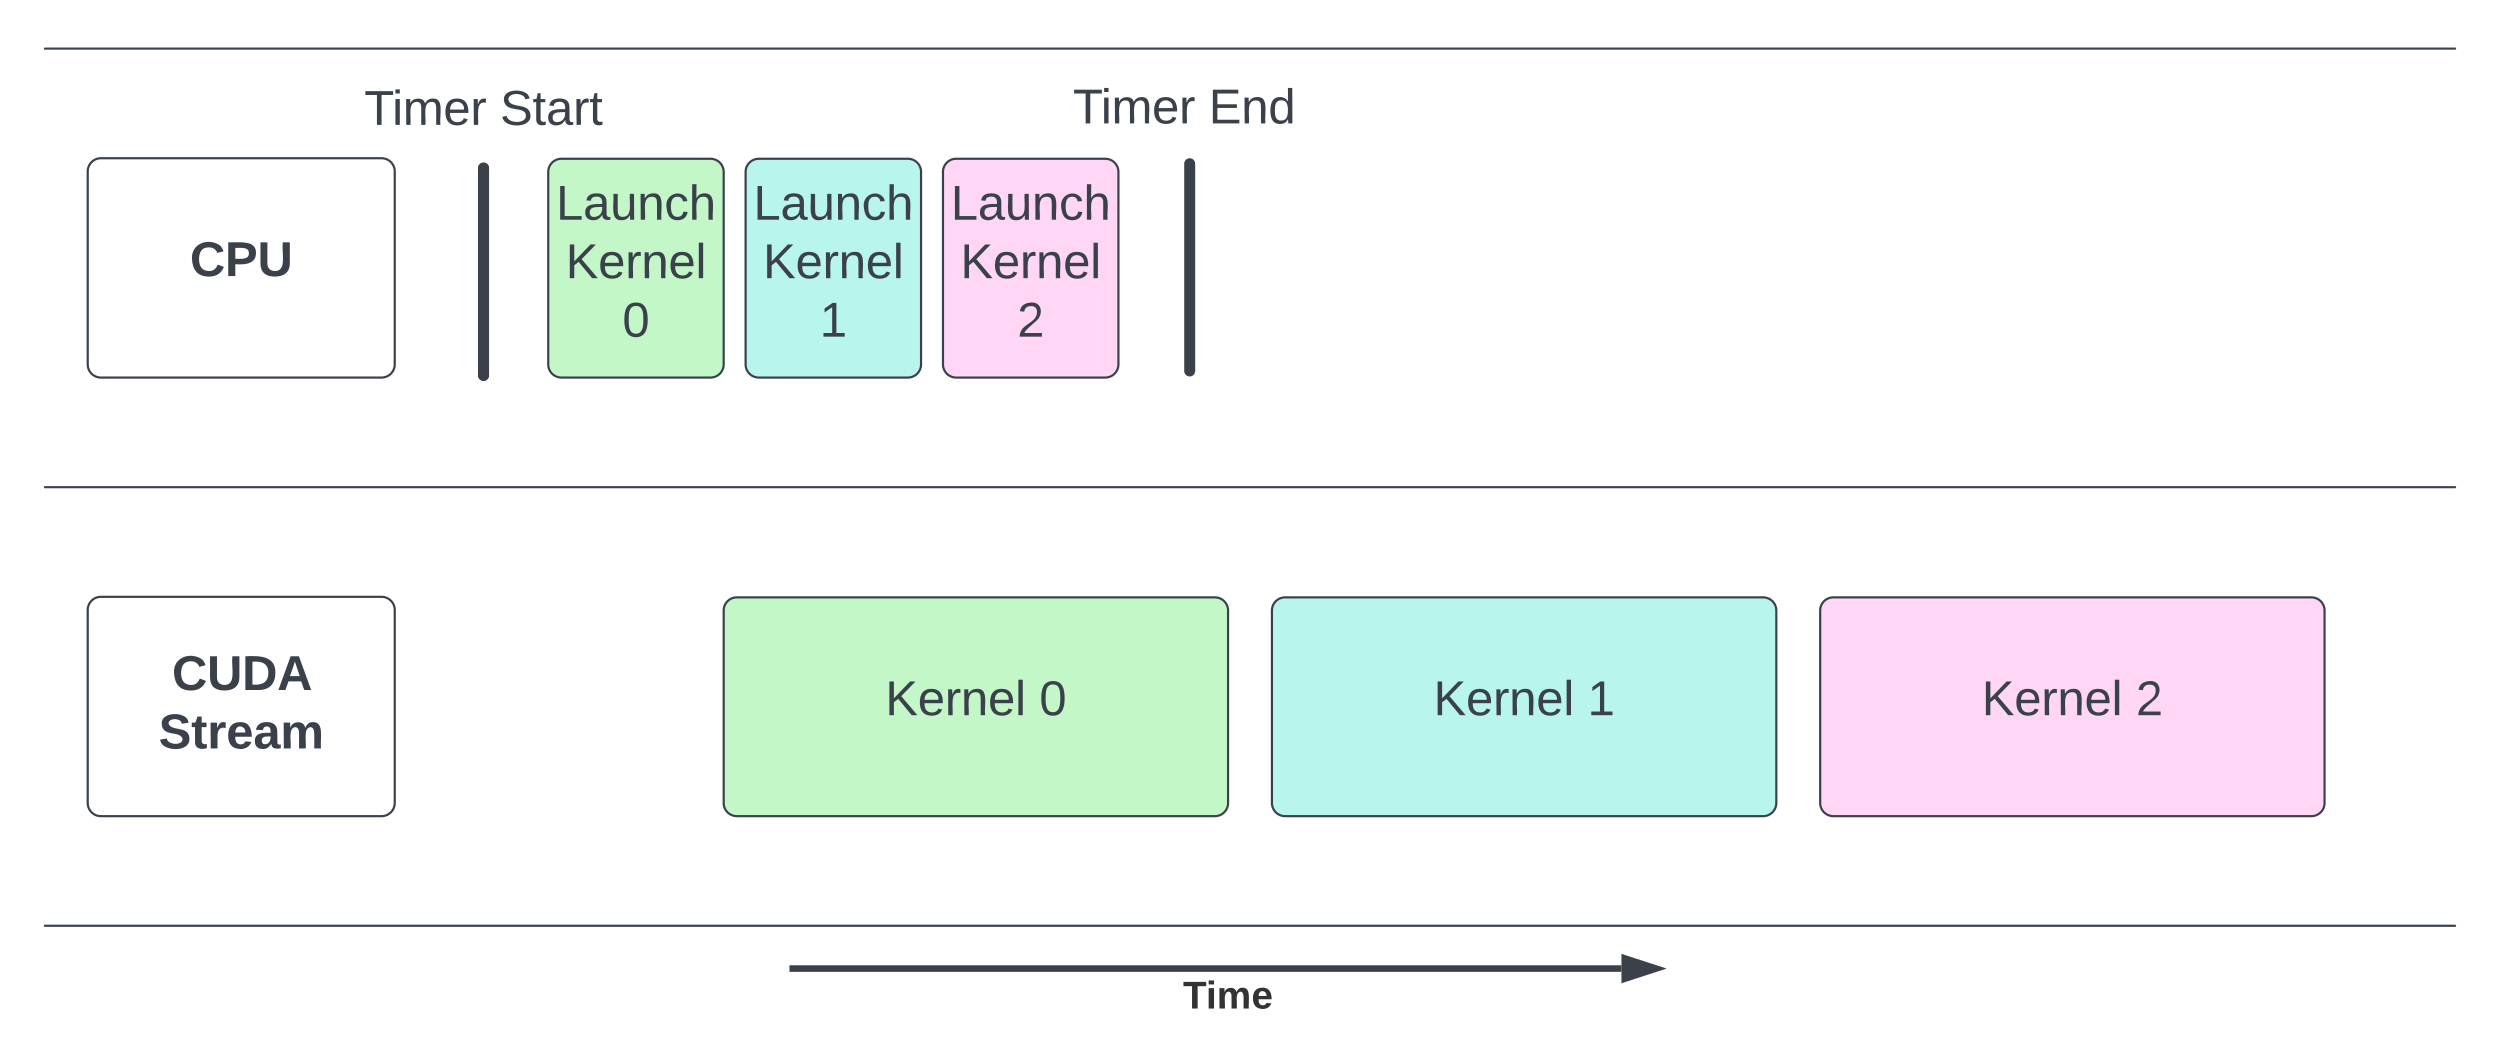 <svg xmlns="http://www.w3.org/2000/svg" xmlns:xlink="http://www.w3.org/1999/xlink" xmlns:lucid="lucid" width="1140" height="483"><g transform="translate(-114 -109.167)" lucid:page-tab-id="0_0"><path d="M0 0h1870.87v1322.84H0z" fill="#fff"/><path d="M154 187.33a6 6 0 0 1 6-6h128a6 6 0 0 1 6 6v88a6 6 0 0 1-6 6H160a6 6 0 0 1-6-6z" stroke="#3a414a" fill="#fff"/><use xlink:href="#a" transform="matrix(1,0,0,1,159,186.333) translate(41.605 48.715)"/><path d="M364 187.57a6 6 0 0 1 6-6h68a6 6 0 0 1 6 6v87.76a6 6 0 0 1-6 6h-68a6 6 0 0 1-6-6z" stroke="#3a414a" fill="#c3f7c8"/><use xlink:href="#b" transform="matrix(1,0,0,1,369,186.575) translate(-1.42 22.778)"/><use xlink:href="#c" transform="matrix(1,0,0,1,369,186.575) translate(2.963 49.444)"/><use xlink:href="#d" transform="matrix(1,0,0,1,369,186.575) translate(28.827 76.111)"/><path d="M134.25 131.33a.25.25 0 0 1 .25-.25h1099a.25.25 0 0 1 .25.25.25.25 0 0 1-.25.25h-1099a.25.25 0 0 1-.25-.25zM134.25 331.33a.25.25 0 0 1 .25-.25h1099a.25.25 0 0 1 .25.25.25.25 0 0 1-.25.25h-1099a.25.25 0 0 1-.25-.25zM134.25 531.33a.25.25 0 0 1 .25-.25h1099a.25.25 0 0 1 .25.25.25.25 0 0 1-.25.25h-1099a.25.25 0 0 1-.25-.25z" stroke="#3a414a" stroke-width=".5" fill="none"/><path d="M154 387.33a6 6 0 0 1 6-6h128a6 6 0 0 1 6 6v88a6 6 0 0 1-6 6H160a6 6 0 0 1-6-6z" stroke="#3a414a" fill="#fff"/><use xlink:href="#e" transform="matrix(1,0,0,1,159,386.333) translate(33.426 37.465)"/><use xlink:href="#f" transform="matrix(1,0,0,1,159,386.333) translate(27.377 64.132)"/><path d="M454 187.57a6 6 0 0 1 6-6h68a6 6 0 0 1 6 6v87.76a6 6 0 0 1-6 6h-68a6 6 0 0 1-6-6z" stroke="#3a414a" fill="#b8f5ed"/><use xlink:href="#b" transform="matrix(1,0,0,1,459,186.575) translate(-1.42 22.778)"/><use xlink:href="#c" transform="matrix(1,0,0,1,459,186.575) translate(2.963 49.444)"/><use xlink:href="#g" transform="matrix(1,0,0,1,459,186.575) translate(28.827 76.111)"/><path d="M544 187.57a6 6 0 0 1 6-6h68a6 6 0 0 1 6 6v87.76a6 6 0 0 1-6 6h-68a6 6 0 0 1-6-6z" stroke="#3a414a" fill="#ffd6f5"/><use xlink:href="#b" transform="matrix(1,0,0,1,549,186.575) translate(-1.42 22.778)"/><use xlink:href="#c" transform="matrix(1,0,0,1,549,186.575) translate(2.963 49.444)"/><use xlink:href="#h" transform="matrix(1,0,0,1,549,186.575) translate(28.827 76.111)"/><path d="M444 387.57a6 6 0 0 1 6-6h218a6 6 0 0 1 6 6v87.76a6 6 0 0 1-6 6H450a6 6 0 0 1-6-6z" stroke="#3a414a" fill="#c3f7c8"/><use xlink:href="#i" transform="matrix(1,0,0,1,449,386.575) translate(68.704 48.715)"/><use xlink:href="#d" transform="matrix(1,0,0,1,449,386.575) translate(138.951 48.715)"/><path d="M694 387.57a6 6 0 0 1 6-6h218a6 6 0 0 1 6 6v87.76a6 6 0 0 1-6 6H700a6 6 0 0 1-6-6z" stroke="#3a414a" fill="#b8f5ed"/><use xlink:href="#i" transform="matrix(1,0,0,1,699,386.575) translate(68.704 48.715)"/><use xlink:href="#g" transform="matrix(1,0,0,1,699,386.575) translate(138.951 48.715)"/><path d="M944 387.57a6 6 0 0 1 6-6h218a6 6 0 0 1 6 6v87.76a6 6 0 0 1-6 6H950a6 6 0 0 1-6-6z" stroke="#3a414a" fill="#ffd6f5"/><use xlink:href="#i" transform="matrix(1,0,0,1,949,386.575) translate(68.704 48.715)"/><use xlink:href="#h" transform="matrix(1,0,0,1,949,386.575) translate(138.951 48.715)"/><path d="M334.5 184.58a1.25 1.25 0 0 1 1.25 1.25v94.5a1.25 1.25 0 0 1-1.25 1.25 1.25 1.25 0 0 1-1.25-1.25v-94.5a1.25 1.25 0 0 1 1.25-1.25z" stroke="#3a414a" stroke-width="2.5" fill="none"/><path d="M334.5 184.58a1.25 1.25 0 0 1 1.25 1.25v94.5a1.25 1.25 0 0 1-1.25 1.25 1.25 1.25 0 0 1-1.25-1.25v-94.5a1.25 1.25 0 0 1 1.25-1.25z" stroke="#3a414a" stroke-width="2.5" fill="none"/><g><path d="M656.5 182.58a1.25 1.25 0 0 1 1.25 1.25v94.5a1.25 1.25 0 0 1-1.25 1.25 1.25 1.25 0 0 1-1.25-1.25v-94.5a1.25 1.25 0 0 1 1.25-1.25z" stroke="#3a414a" stroke-width="2.5" fill="none"/></g><path d="M274.5 136.83a6 6 0 0 1 6-6h108a6 6 0 0 1 6 6v48a6 6 0 0 1-6 6h-108a6 6 0 0 1-6-6z" stroke="#000" stroke-opacity="0" fill="#fff" fill-opacity="0"/><g><use xlink:href="#j" transform="matrix(1,0,0,1,279.5,135.833) translate(0.617 30.278)"/><use xlink:href="#k" transform="matrix(1,0,0,1,279.5,135.833) translate(62.531 30.278)"/></g><path d="M594 135.17a6 6 0 0 1 6-6h108a6 6 0 0 1 6 6v51.33a6 6 0 0 1-6 6H600a6 6 0 0 1-6-6z" stroke="#000" stroke-opacity="0" fill="#fff" fill-opacity="0"/><g><use xlink:href="#j" transform="matrix(1,0,0,1,599,134.167) translate(4.29 31.278)"/><use xlink:href="#l" transform="matrix(1,0,0,1,599,134.167) translate(66.204 31.278)"/></g><path d="M475.5 550.83h377.88M475.54 550.83H474" stroke="#3a414a" stroke-width="3" fill="none"/><path d="M869.15 550.83l-14.27 4.64v-9.27z" stroke="#3a414a" stroke-width="3" fill="#3a414a"/><g><use xlink:href="#m" transform="matrix(1,0,0,1,653.457,554.833) translate(0 14.222)"/></g><defs><path fill="#3a414a" d="M67-125c0 53 21 87 73 88 37 1 54-22 65-47l45 17C233-25 199 4 140 4 58 4 20-42 15-125 8-235 124-281 211-232c18 10 29 29 36 50l-46 12c-8-25-30-41-62-41-52 0-71 34-72 86" id="n"/><path fill="#3a414a" d="M24-248c93 1 206-16 204 79-1 75-69 88-152 82V0H24v-248zm52 121c47 0 100 7 100-41 0-47-54-39-100-39v80" id="o"/><path fill="#3a414a" d="M238-95c0 69-44 99-111 99C63 4 22-25 22-93v-155h51v151c-1 38 19 59 55 60 90 1 49-130 58-211h52v153" id="p"/><g id="a"><use transform="matrix(0.062,0,0,0.062,0,0)" xlink:href="#n"/><use transform="matrix(0.062,0,0,0.062,15.988,0)" xlink:href="#o"/><use transform="matrix(0.062,0,0,0.062,30.802,0)" xlink:href="#p"/></g><path fill="#3a414a" d="M30 0v-248h33v221h125V0H30" id="q"/><path fill="#3a414a" d="M141-36C126-15 110 5 73 4 37 3 15-17 15-53c-1-64 63-63 125-63 3-35-9-54-41-54-24 1-41 7-42 31l-33-3c5-37 33-52 76-52 45 0 72 20 72 64v82c-1 20 7 32 28 27v20c-31 9-61-2-59-35zM48-53c0 20 12 33 32 33 41-3 63-29 60-74-43 2-92-5-92 41" id="r"/><path fill="#3a414a" d="M84 4C-5 8 30-112 23-190h32v120c0 31 7 50 39 49 72-2 45-101 50-169h31l1 190h-30c-1-10 1-25-2-33-11 22-28 36-60 37" id="s"/><path fill="#3a414a" d="M117-194c89-4 53 116 60 194h-32v-121c0-31-8-49-39-48C34-167 62-67 57 0H25l-1-190h30c1 10-1 24 2 32 11-22 29-35 61-36" id="t"/><path fill="#3a414a" d="M96-169c-40 0-48 33-48 73s9 75 48 75c24 0 41-14 43-38l32 2c-6 37-31 61-74 61-59 0-76-41-82-99-10-93 101-131 147-64 4 7 5 14 7 22l-32 3c-4-21-16-35-41-35" id="u"/><path fill="#3a414a" d="M106-169C34-169 62-67 57 0H25v-261h32l-1 103c12-21 28-36 61-36 89 0 53 116 60 194h-32v-121c2-32-8-49-39-48" id="v"/><g id="b"><use transform="matrix(0.062,0,0,0.062,0,0)" xlink:href="#q"/><use transform="matrix(0.062,0,0,0.062,12.346,0)" xlink:href="#r"/><use transform="matrix(0.062,0,0,0.062,24.691,0)" xlink:href="#s"/><use transform="matrix(0.062,0,0,0.062,37.037,0)" xlink:href="#t"/><use transform="matrix(0.062,0,0,0.062,49.383,0)" xlink:href="#u"/><use transform="matrix(0.062,0,0,0.062,60.494,0)" xlink:href="#v"/></g><path fill="#3a414a" d="M194 0L95-120 63-95V0H30v-248h33v124l119-124h40L117-140 236 0h-42" id="w"/><path fill="#3a414a" d="M100-194c63 0 86 42 84 106H49c0 40 14 67 53 68 26 1 43-12 49-29l28 8c-11 28-37 45-77 45C44 4 14-33 15-96c1-61 26-98 85-98zm52 81c6-60-76-77-97-28-3 7-6 17-6 28h103" id="x"/><path fill="#3a414a" d="M114-163C36-179 61-72 57 0H25l-1-190h30c1 12-1 29 2 39 6-27 23-49 58-41v29" id="y"/><path fill="#3a414a" d="M24 0v-261h32V0H24" id="z"/><g id="c"><use transform="matrix(0.062,0,0,0.062,0,0)" xlink:href="#w"/><use transform="matrix(0.062,0,0,0.062,14.815,0)" xlink:href="#x"/><use transform="matrix(0.062,0,0,0.062,27.16,0)" xlink:href="#y"/><use transform="matrix(0.062,0,0,0.062,34.506,0)" xlink:href="#t"/><use transform="matrix(0.062,0,0,0.062,46.852,0)" xlink:href="#x"/><use transform="matrix(0.062,0,0,0.062,59.198,0)" xlink:href="#z"/></g><path fill="#3a414a" d="M101-251c68 0 85 55 85 127S166 4 100 4C33 4 14-52 14-124c0-73 17-127 87-127zm-1 229c47 0 54-49 54-102s-4-102-53-102c-51 0-55 48-55 102 0 53 5 102 54 102" id="A"/><use transform="matrix(0.062,0,0,0.062,0,0)" xlink:href="#A" id="d"/><path fill="#3a414a" d="M24-248c120-7 223 5 221 122C244-46 201 0 124 0H24v-248zM76-40c74 7 117-18 117-86 0-67-45-88-117-82v168" id="B"/><path fill="#3a414a" d="M199 0l-22-63H83L61 0H9l90-248h61L250 0h-51zm-33-102l-36-108c-10 38-24 72-36 108h72" id="C"/><g id="e"><use transform="matrix(0.062,0,0,0.062,0,0)" xlink:href="#n"/><use transform="matrix(0.062,0,0,0.062,15.988,0)" xlink:href="#p"/><use transform="matrix(0.062,0,0,0.062,31.975,0)" xlink:href="#B"/><use transform="matrix(0.062,0,0,0.062,47.963,0)" xlink:href="#C"/></g><path fill="#3a414a" d="M169-182c-1-43-94-46-97-3 18 66 151 10 154 114 3 95-165 93-204 36-6-8-10-19-12-30l50-8c3 46 112 56 116 5-17-69-150-10-154-114-4-87 153-88 188-35 5 8 8 18 10 28" id="D"/><path fill="#3a414a" d="M115-3C79 11 28 4 28-45v-112H4v-33h27l15-45h31v45h36v33H77v99c-1 23 16 31 38 25v30" id="E"/><path fill="#3a414a" d="M135-150c-39-12-60 13-60 57V0H25l-1-190h47c2 13-1 29 3 40 6-28 27-53 61-41v41" id="F"/><path fill="#3a414a" d="M185-48c-13 30-37 53-82 52C43 2 14-33 14-96s30-98 90-98c62 0 83 45 84 108H66c0 31 8 55 39 56 18 0 30-7 34-22zm-45-69c5-46-57-63-70-21-2 6-4 13-4 21h74" id="G"/><path fill="#3a414a" d="M133-34C117-15 103 5 69 4 32 3 11-16 11-54c-1-60 55-63 116-61 1-26-3-47-28-47-18 1-26 9-28 27l-52-2c7-38 36-58 82-57s74 22 75 68l1 82c-1 14 12 18 25 15v27c-30 8-71 5-69-32zm-48 3c29 0 43-24 42-57-32 0-66-3-65 30 0 17 8 27 23 27" id="H"/><path fill="#3a414a" d="M220-157c-53 9-28 100-34 157h-49v-107c1-27-5-49-29-50C55-147 81-57 75 0H25l-1-190h47c2 12-1 28 3 38 10-53 101-56 108 0 13-22 24-43 59-42 82 1 51 116 57 194h-49v-107c-1-25-5-48-29-50" id="I"/><g id="f"><use transform="matrix(0.062,0,0,0.062,0,0)" xlink:href="#D"/><use transform="matrix(0.062,0,0,0.062,14.815,0)" xlink:href="#E"/><use transform="matrix(0.062,0,0,0.062,22.16,0)" xlink:href="#F"/><use transform="matrix(0.062,0,0,0.062,30.802,0)" xlink:href="#G"/><use transform="matrix(0.062,0,0,0.062,43.148,0)" xlink:href="#H"/><use transform="matrix(0.062,0,0,0.062,55.494,0)" xlink:href="#I"/></g><path fill="#3a414a" d="M27 0v-27h64v-190l-56 39v-29l58-41h29v221h61V0H27" id="J"/><use transform="matrix(0.062,0,0,0.062,0,0)" xlink:href="#J" id="g"/><path fill="#3a414a" d="M101-251c82-7 93 87 43 132L82-64C71-53 59-42 53-27h129V0H18c2-99 128-94 128-182 0-28-16-43-45-43s-46 15-49 41l-32-3c6-41 34-60 81-64" id="K"/><use transform="matrix(0.062,0,0,0.062,0,0)" xlink:href="#K" id="h"/><g id="i"><use transform="matrix(0.062,0,0,0.062,0,0)" xlink:href="#w"/><use transform="matrix(0.062,0,0,0.062,14.815,0)" xlink:href="#x"/><use transform="matrix(0.062,0,0,0.062,27.16,0)" xlink:href="#y"/><use transform="matrix(0.062,0,0,0.062,34.506,0)" xlink:href="#t"/><use transform="matrix(0.062,0,0,0.062,46.852,0)" xlink:href="#x"/><use transform="matrix(0.062,0,0,0.062,59.198,0)" xlink:href="#z"/></g><path fill="#3a414a" d="M127-220V0H93v-220H8v-28h204v28h-85" id="L"/><path fill="#3a414a" d="M24-231v-30h32v30H24zM24 0v-190h32V0H24" id="M"/><path fill="#3a414a" d="M210-169c-67 3-38 105-44 169h-31v-121c0-29-5-50-35-48C34-165 62-65 56 0H25l-1-190h30c1 10-1 24 2 32 10-44 99-50 107 0 11-21 27-35 58-36 85-2 47 119 55 194h-31v-121c0-29-5-49-35-48" id="N"/><g id="j"><use transform="matrix(0.062,0,0,0.062,0,0)" xlink:href="#L"/><use transform="matrix(0.062,0,0,0.062,12.716,0)" xlink:href="#M"/><use transform="matrix(0.062,0,0,0.062,17.593,0)" xlink:href="#N"/><use transform="matrix(0.062,0,0,0.062,36.049,0)" xlink:href="#x"/><use transform="matrix(0.062,0,0,0.062,48.395,0)" xlink:href="#y"/></g><path fill="#3a414a" d="M185-189c-5-48-123-54-124 2 14 75 158 14 163 119 3 78-121 87-175 55-17-10-28-26-33-46l33-7c5 56 141 63 141-1 0-78-155-14-162-118-5-82 145-84 179-34 5 7 8 16 11 25" id="O"/><path fill="#3a414a" d="M59-47c-2 24 18 29 38 22v24C64 9 27 4 27-40v-127H5v-23h24l9-43h21v43h35v23H59v120" id="P"/><g id="k"><use transform="matrix(0.062,0,0,0.062,0,0)" xlink:href="#O"/><use transform="matrix(0.062,0,0,0.062,14.815,0)" xlink:href="#P"/><use transform="matrix(0.062,0,0,0.062,20.988,0)" xlink:href="#r"/><use transform="matrix(0.062,0,0,0.062,33.333,0)" xlink:href="#y"/><use transform="matrix(0.062,0,0,0.062,40.679,0)" xlink:href="#P"/></g><path fill="#3a414a" d="M30 0v-248h187v28H63v79h144v27H63v87h162V0H30" id="Q"/><path fill="#3a414a" d="M85-194c31 0 48 13 60 33l-1-100h32l1 261h-30c-2-10 0-23-3-31C134-8 116 4 85 4 32 4 16-35 15-94c0-66 23-100 70-100zm9 24c-40 0-46 34-46 75 0 40 6 74 45 74 42 0 51-32 51-76 0-42-9-74-50-73" id="R"/><g id="l"><use transform="matrix(0.062,0,0,0.062,0,0)" xlink:href="#Q"/><use transform="matrix(0.062,0,0,0.062,14.815,0)" xlink:href="#t"/><use transform="matrix(0.062,0,0,0.062,27.16,0)" xlink:href="#R"/></g><path fill="#333" d="M136-208V0H84v-208H4v-40h212v40h-80" id="S"/><path fill="#333" d="M25-224v-37h50v37H25zM25 0v-190h50V0H25" id="T"/><path fill="#333" d="M220-157c-53 9-28 100-34 157h-49v-107c1-27-5-49-29-50C55-147 81-57 75 0H25l-1-190h47c2 12-1 28 3 38 10-53 101-56 108 0 13-22 24-43 59-42 82 1 51 116 57 194h-49v-107c-1-25-5-48-29-50" id="U"/><path fill="#333" d="M185-48c-13 30-37 53-82 52C43 2 14-33 14-96s30-98 90-98c62 0 83 45 84 108H66c0 31 8 55 39 56 18 0 30-7 34-22zm-45-69c5-46-57-63-70-21-2 6-4 13-4 21h74" id="V"/><g id="m"><use transform="matrix(0.049,0,0,0.049,0,0)" xlink:href="#S"/><use transform="matrix(0.049,0,0,0.049,10.469,0)" xlink:href="#T"/><use transform="matrix(0.049,0,0,0.049,15.407,0)" xlink:href="#U"/><use transform="matrix(0.049,0,0,0.049,31.21,0)" xlink:href="#V"/></g></defs></g></svg>